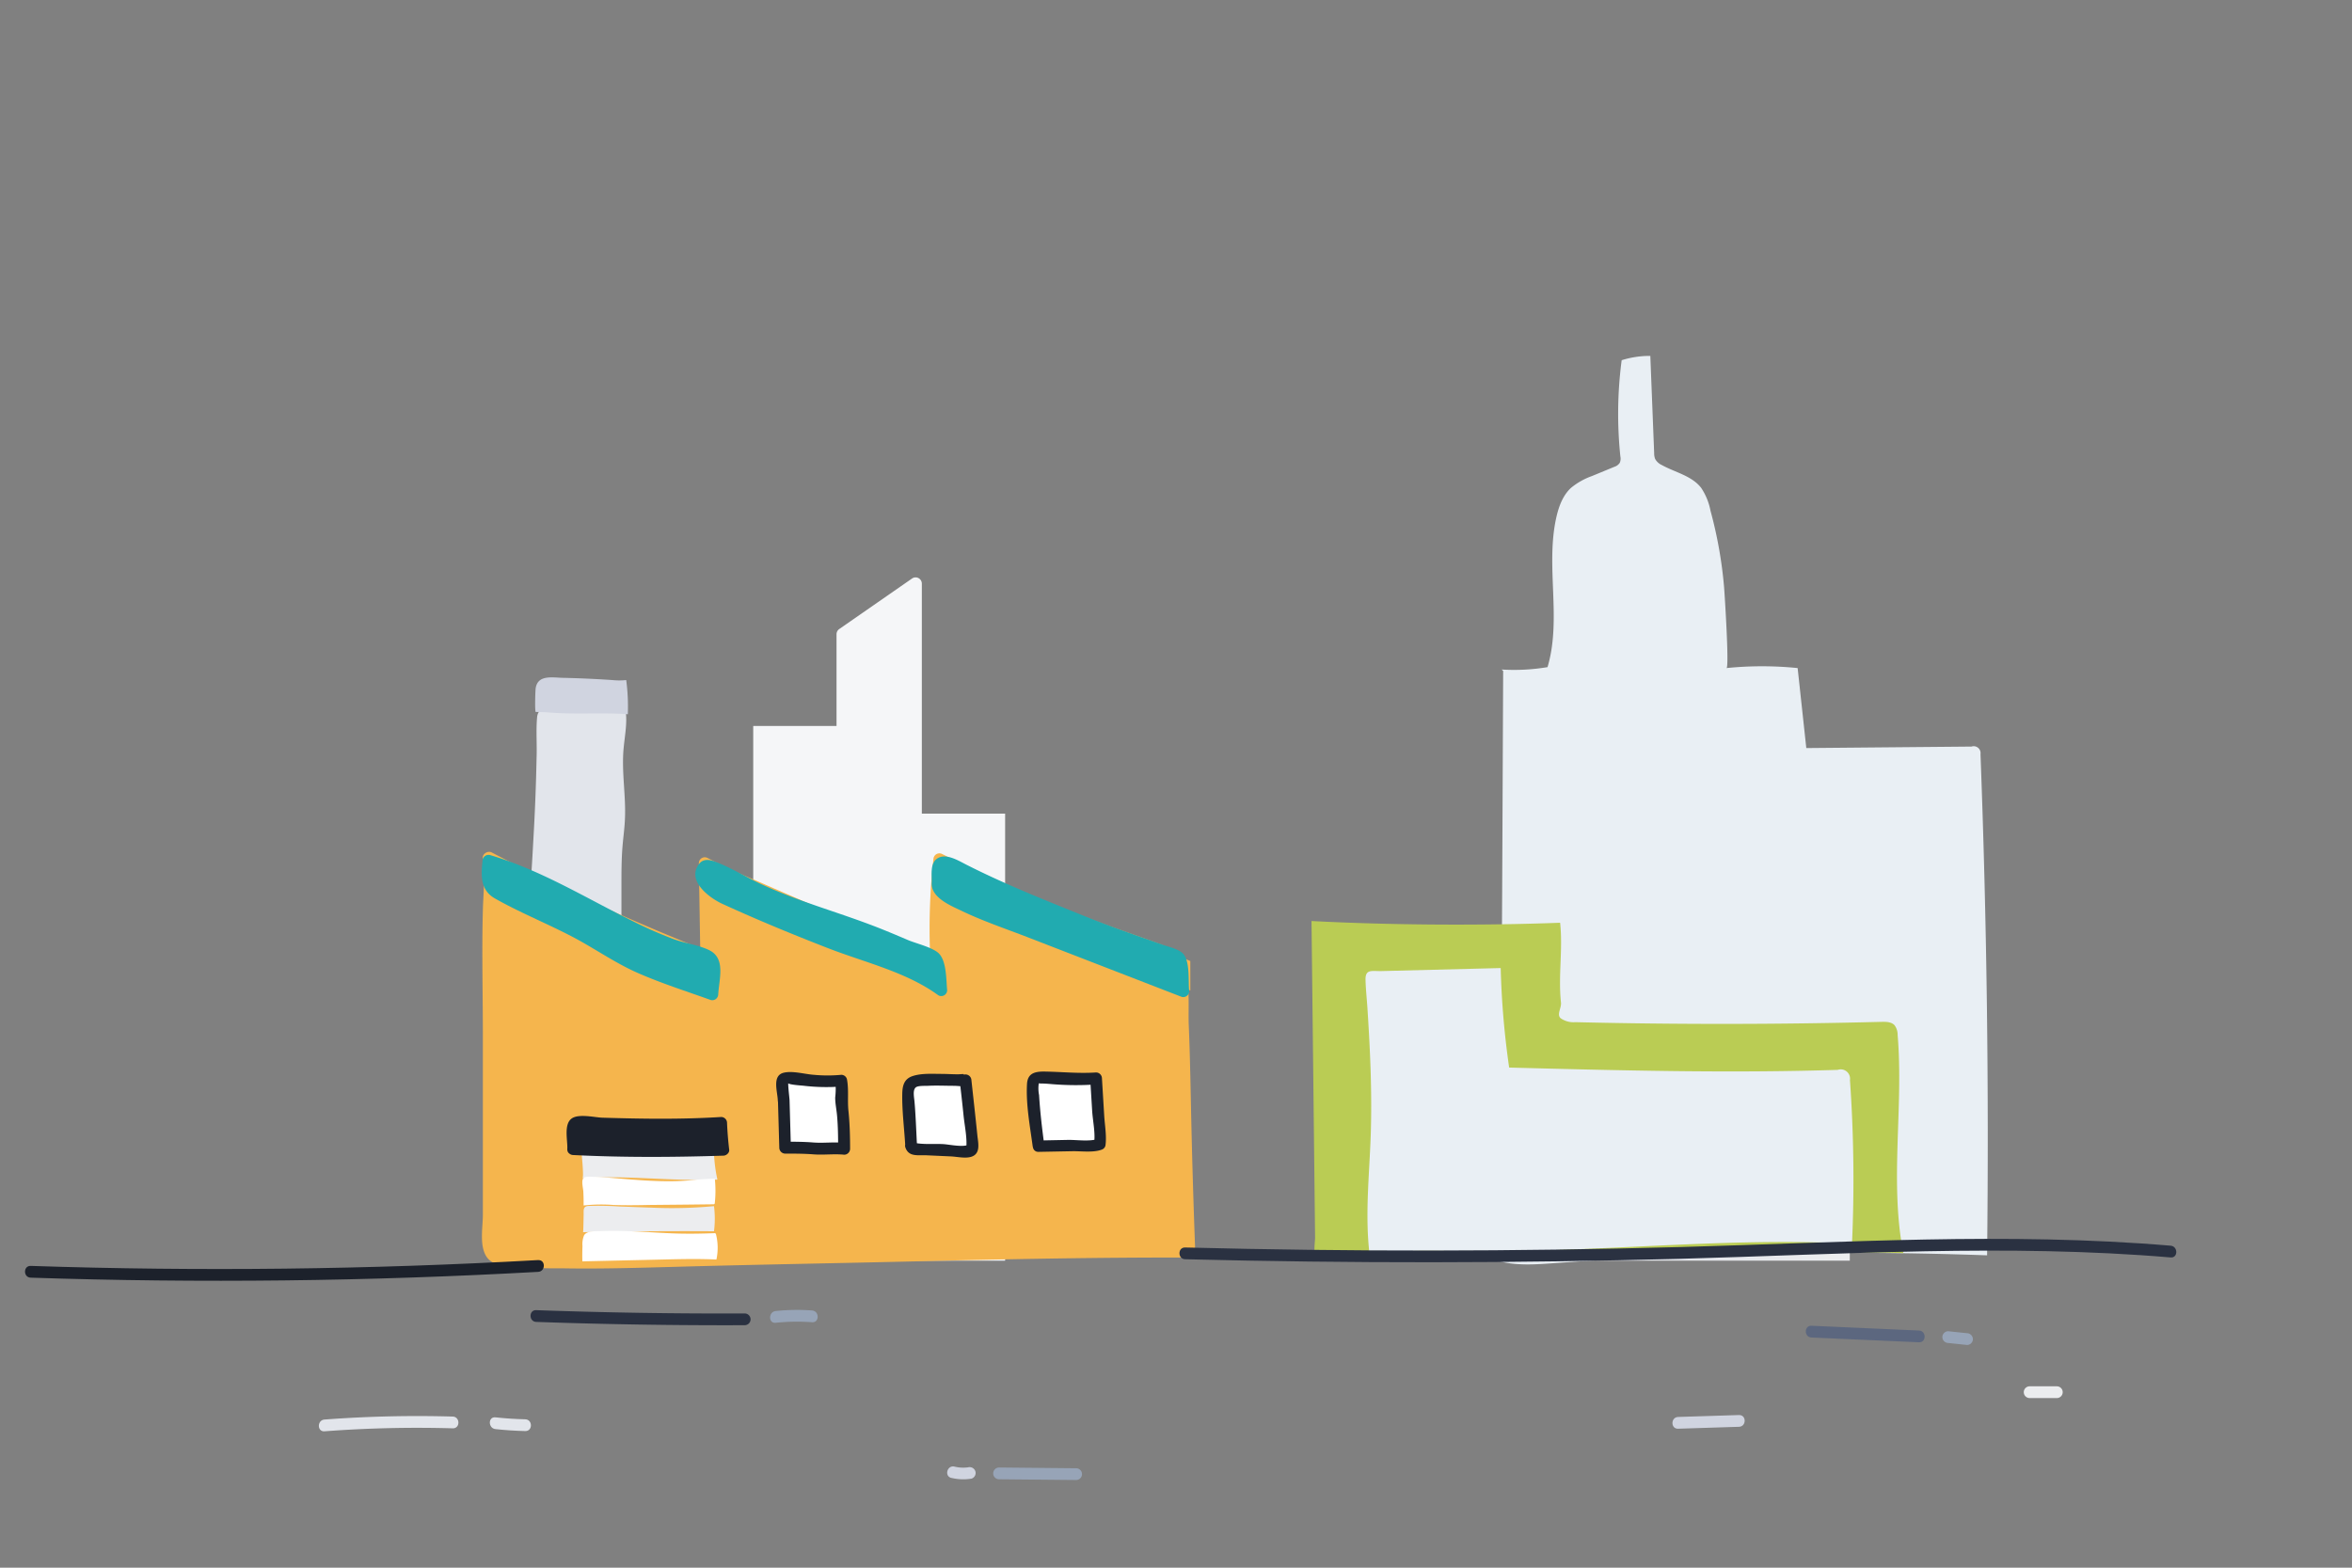 <svg xmlns="http://www.w3.org/2000/svg" xmlns:xlink="http://www.w3.org/1999/xlink" viewBox="0 0 600 400"><rect x="0" y="0" width="600" height="400" fill="#808080" stroke="none"/><defs><style>.cls-1{isolation:isolate;}.cls-2{fill:#f5f6f8;}.cls-3{fill:#2a3141;}.cls-4{fill:#797e84;}.cls-5,.cls-6{fill:none;stroke-miterlimit:10;stroke-width:1.59px;}.cls-5{stroke:#585f6b;}.cls-6{stroke:#97a4b7;}.cls-7{fill:url(#linear-gradient);}.cls-8{fill:#ecedef;}.cls-14,.cls-9{fill:#f5b54d;}.cls-9{mix-blend-mode:multiply;}.cls-10{fill:#e9eff4;}.cls-11{fill:#e2e5eb;}.cls-12{fill:#d0d4e0;}.cls-13{fill:#bacc54;}.cls-15{fill:#21abb0;}.cls-16{fill:#fff;}.cls-17{fill:#1c212b;}.cls-18{fill:#97a4b7;}.cls-19{fill:#5c677f;}</style><linearGradient id="linear-gradient" x1="348.26" y1="284.62" x2="471.89" y2="284.62" gradientUnits="userSpaceOnUse"><stop offset="0" stop-color="#d0d4e0"/><stop offset="1" stop-color="#ecedef"/></linearGradient></defs><title>header-sub-user-stories-industry copy</title><g class="cls-1"><g id="Layer_3" data-name="Layer 3"><path class="cls-2" d="M235.16,207.6V148.92a1.59,1.59,0,0,0-2.5-1.31l-18.58,12.9a1.61,1.61,0,0,0-.68,1.31v23.42H192.15V321.66h64.26V207.6Z"/></g><g id="Layer_5" data-name="Layer 5"><path class="cls-3" d="M455.85,247.59h14.28a3.18,3.18,0,0,1,3.18,3.18v9a0,0,0,0,1,0,0H452.67a0,0,0,0,1,0,0v-9A3.18,3.18,0,0,1,455.85,247.59Z"/><polygon class="cls-4" points="464.93 213.8 461.05 213.8 457.87 247.59 468.11 247.59 464.93 213.8"/><circle class="cls-3" cx="462.99" cy="207.77" r="6.03"/><line class="cls-5" x1="456.95" y1="207.77" x2="469" y2="207.77"/><line class="cls-6" x1="197.92" y1="335.65" x2="207.89" y2="335.65"/><path class="cls-3" d="M453.92,250.11c.89-2.91,13.27-1,15.6-.79,3.11.35,2.21,1.86,2.3,4.58a63.07,63.07,0,0,0,.66,7l1.45-1.9c-5.49,0-11.19,1.11-16.65.68-3.08-.24-3.87-1.23-3.92-4.26a30.36,30.36,0,0,1,.56-5.3c.31-1.89-2.58-2.7-2.89-.8-.6,3.61-1.88,9.5,1.39,12.26,2,1.68,5,1.11,7.35,1,4.72-.2,9.43-.62,14.16-.6a1.52,1.52,0,0,0,1.44-1.9,56.07,56.07,0,0,1-.58-7.66c0-1.2.3-2.83-.23-4-1-2.12-3.86-2-5.8-2.22a70.72,70.72,0,0,0-13-.34c-2.51.24-4,.92-4.72,3.4C450.46,251.16,453.35,252,453.92,250.11Z"/><path class="cls-3" d="M456.49,248h0a1.52,1.52,0,0,0,1.5,1.5l10.55.42a1.5,1.5,0,0,0,1.5-1.5c-.64-5.82-1.33-11.65-2-17.47-.76-6.25-1-13-2.67-19.14a1.53,1.53,0,0,0-1.45-1.1c-5.59.26-4.65,4.89-5.06,9.3-.88,9.33-1.74,18.64-2.34,28-.13,1.93,2.87,1.92,3,0q.58-9.13,1.39-18.24c.26-2.92.55-5.84.85-8.76.2-1.94-.27-7.18,2.16-7.29l-1.45-1.11c1.71,6.18,1.93,13,2.69,19.37.66,5.48,1.31,11,1.91,16.45l1.5-1.5L458,246.51l1.5,1.5h0C459.61,246.08,456.61,246.09,456.49,248Z"/><path class="cls-3" d="M457,202.28c-2.54,2.59-2.49,8.4-.13,11.13,2.73,3.14,8.91,3.19,11.63.16,3.19-3.54,3.12-8-.53-11.12-3.32-2.79-7.69-3.17-11-.17-1.43,1.3.7,3.42,2.12,2.12,1.87-1.71,4.21-1.54,6.23-.18,2.73,1.85,3.23,4.54,1.1,7.12-1.56,1.9-6.14,2-7.56-.25-1-1.63-1.16-5.27.23-6.69S458.33,200.9,457,202.28Z"/><path class="cls-3" d="M457,209.18a51.55,51.55,0,0,1,11.38-.21c1.92.18,1.91-2.83,0-3a51.55,51.55,0,0,0-11.38.21c-1.89.25-1.91,3.25,0,3Z"/></g><g id="Layer_4" data-name="Layer 4"><path class="cls-7" d="M386.29,272.89V249.17a1.59,1.59,0,0,0-1.59-1.58H349.85a1.59,1.59,0,0,0-1.59,1.58v72.49H471.89V274.48a1.59,1.59,0,0,0-1.58-1.59Z"/></g><g id="Layer_2" data-name="Layer 2"><rect class="cls-2" x="147.64" y="294.38" width="34.63" height="27.28"/><rect class="cls-8" x="147.64" y="301.85" width="34.63" height="6.17"/><rect class="cls-8" x="147.64" y="315.5" width="34.63" height="6.17"/><rect class="cls-3" x="145.73" y="286.09" width="38.44" height="8.29" rx="1.59"/><polygon class="cls-9" points="180.17 252.73 125.87 226.69 125.87 219.17 180.17 245.21 180.17 252.73"/><polygon class="cls-9" points="240.03 252.73 180.17 226.69 180.17 219.17 240.03 245.21 240.03 252.73"/><polygon class="cls-9" points="303.65 252.73 240.03 226.69 240.03 219.17 303.65 245.21 303.65 252.73"/></g><g id="Layer_6" data-name="Layer 6"><path class="cls-10" d="M383.46,171.2l-.19,42.68c-.16,35.88-.31,71.78-1.82,107.63,4.79,1.53,9.95,1.15,15,.79a1030.56,1030.56,0,0,1,110.46-2q.74-63.94-1.68-127.87a1.76,1.76,0,0,0-2.3-1.94l-42.14.38-2.21-20.41a90.23,90.23,0,0,0-18.15,0c.74-.07-.47-18.87-.61-20.62a109.65,109.65,0,0,0-3.47-19.53,15.76,15.76,0,0,0-2.38-5.83c-2.4-3.1-6.64-3.94-10.07-5.84a3.64,3.64,0,0,1-1.68-1.56,4.05,4.05,0,0,1-.24-1.47L421,90.81a23.82,23.82,0,0,0-7.31,1.1,105.09,105.09,0,0,0-.33,24.56,2.61,2.61,0,0,1-.17,1.64,2.57,2.57,0,0,1-1.37,1l-5.72,2.36a17.7,17.7,0,0,0-5.32,3c-2.06,1.89-3.09,4.65-3.72,7.37-2.89,12.54,1.39,26-2.28,38.38a51.5,51.5,0,0,1-11.7.61"/><path class="cls-11" d="M135.28,225.67a184.07,184.07,0,0,1,23.25,10.2V226c0-3.37,0-6.75.28-10.11.19-2.28.51-4.55.61-6.84.28-5.86-.83-11.74-.38-17.59.27-3.48,1.09-7,.51-10.41-5.33,1-10.82.63-16.24.22h0c-2.59-.19-6-1.55-6.3,1.78s0,6.94-.13,10.36q-.21,10.44-.82,20.85C136,215.25,135.46,225.67,135.28,225.67Z"/><path class="cls-12" d="M136.68,181.66c1.8,0,3.59.16,5.39.26,6,.32,12.07-.12,18.09.32a51.89,51.89,0,0,0-.41-8.72,16.66,16.66,0,0,1-3.53,0h0q-6.32-.43-12.64-.57c-2.67-.06-6.33-.84-6.92,2.59C136.55,176.16,136.39,181.65,136.68,181.66Z"/></g><g id="Layer_7" data-name="Layer 7"><path class="cls-13" d="M467.33,319.68c6.07-.08,12.14-.16,18.21.06-3.55-18.25.11-37.14-1.45-55.67a4.06,4.06,0,0,0-.78-2.47c-.79-.87-2.13-.9-3.31-.87q-39.08,1-78.17.08a5.67,5.67,0,0,1-3.7-1c-1.08-.93.23-2.63.08-4-.74-6.84.52-13.53-.22-20.37-20,.76-43.47.61-63.42-.44h0l.49,43.14.24,21.37.12,10.89.06,5.34c0,1.24-.46,3.65.19,4.73,1.14,1.9,6.17.85,8,.83l10.72-.14,21.64-.29,43.06-.56,43.28-.57C464,319.72,465.69,319.68,467.33,319.68Z"/><path class="cls-10" d="M349.67,289.87c-.36,10.05-1.48,20.13-.3,30.11,8.61-1.17,17.33-.79,26-.71,32.38.31,64.75-3.63,97.08-1.95a363.09,363.09,0,0,0-.52-41.73,2.38,2.38,0,0,0-3.12-2.61c-27.93.88-55.88.14-83.82-.59A215.27,215.27,0,0,1,382.83,247h0l-30.37.77c-2.49.06-4.18-.6-4.11,2.25.06,2.46.34,4.93.5,7.39.32,5.05.61,10.12.78,15.18C349.82,278.37,349.87,284.12,349.67,289.87Z"/><path class="cls-14" d="M304.91,319.37q-.74-19.58-1.13-39.16c-.13-6.17-.26-12.33-.52-18.5-.21-4.86.51-11.55-1.45-16.09-1.34-3.08-4.54-4.28-7.48-5.34-5.95-2.14-11.94-4.16-17.85-6.44-12.28-4.74-24.31-10.08-36.1-15.92a1.53,1.53,0,0,0-2.26,1.3,161.13,161.13,0,0,0-.9,22.93c-20.07-4.58-38.47-13.85-56.69-23.22a1.51,1.51,0,0,0-2.25,1.3q.16,10.86.35,21.72a562.36,562.36,0,0,1-53.18-24.44c-1.2-.63-3,.76-2,2.05s.11,5.19,0,6.6c-.08,2-.22,4.05-.27,6.07-.29,10.63,0,21.3,0,31.94s0,21.29,0,31.94q0,6.92,0,13.82c0,3.06-.85,7.44.68,10.3,1,1.86,2.62,2.33,4.61,2.63a113.36,113.36,0,0,0,14.74.75c10,.19,19.95-.13,29.92-.4,20.57-.57,41.14-.9,61.71-1.4,22.89-.56,45.78-1,68.67-.94a1.38,1.38,0,0,0,1.15-.55A1.34,1.34,0,0,0,304.91,319.37Z"/><path class="cls-15" d="M180.89,242.42c-2.74-1.32-6.24-1.75-9.13-2.83a107.28,107.28,0,0,1-10.25-4.51C149.45,229.13,138,222,125,218.17a1.52,1.52,0,0,0-1.9,1.45c-.42,3.87-.55,7.53,3.17,9.63,6,3.41,12.66,6.13,18.84,9.3,5.95,3,11.44,7,17.56,9.69s12.43,4.68,18.65,6.92a1.52,1.52,0,0,0,1.9-1.44C183.45,249.75,185.2,244.51,180.89,242.42Z"/><path class="cls-15" d="M231.68,239.88c-2.15-.92-4.3-1.83-6.46-2.7-10.49-4.24-21.39-7-31.63-11.87-3.72-1.77-7.51-4.14-11.37-5.53-1.36-.49-2.88-.65-3.87.64-3.34,4.38,2.79,8.76,5.88,10.18,8.88,4.07,17.94,7.81,27.06,11.35,9.31,3.62,19.94,6.05,28.08,12a1.5,1.5,0,0,0,2.25-1.29c-.26-2.71-.13-7.42-2.14-9.41C237.93,241.73,233.64,240.71,231.68,239.88Z"/><path class="cls-15" d="M302,243.56c-1-1.34-3.73-1.92-5.15-2.42-6.74-2.38-13.43-4.67-20.08-7.35-10.16-4.1-20.43-8.18-30.2-13.14-2-1-5.36-3.16-7.59-1.52-1.74,1.27-1.24,4.11-1.3,6-.32,3.9,4.87,5.95,7.7,7.31,5.42,2.6,11.2,4.54,16.81,6.71l39.27,15.21a1.51,1.51,0,0,0,1.9-1.45C303.09,250.29,303.59,245.71,302,243.56Z"/><path class="cls-16" d="M200,280.85l.34,12h1.78c1.14,0,2.29,0,3.43,0a48.45,48.45,0,0,0,6.8.31,9.77,9.77,0,0,1,3.05-.06,80.84,80.84,0,0,0-.5-10.44,17.75,17.75,0,0,1-.26-2.62c0-1.45.49-3,0-4.31h0a40.79,40.79,0,0,1-8.34-.1c-1.39-.12-2.77-.25-4.15-.34a8.12,8.12,0,0,0-2.08-.1c-.62.15-.46.45-.37,1.06A42.89,42.89,0,0,1,200,280.85Z"/><path class="cls-17" d="M198.46,280.85l.34,12a1.52,1.52,0,0,0,1.5,1.5c2.43,0,4.83,0,7.25.19,2.61.2,5.24-.18,7.81.09a1.52,1.52,0,0,0,1.5-1.5c0-3.28-.09-6.53-.43-9.79-.27-2.66.14-5.37-.38-8a1.49,1.49,0,0,0-1.44-1.1,36.78,36.78,0,0,1-7,0c-2.33-.16-5.32-1.06-7.61-.55-3.13.69-1.65,4.82-1.58,7.1.06,1.92,3.06,1.93,3,0,0-.47-.5-4.4-.29-4.54-.67.46,3.36.73,3.71.76a49.47,49.47,0,0,0,9.73.22l-1.45-1.1a18.91,18.91,0,0,1-.06,3.91c0,1.53.33,3,.47,4.57.26,2.82.27,5.65.29,8.49l1.5-1.5c-2.57-.27-5.2.11-7.81-.09-2.43-.19-4.82-.21-7.25-.19l1.5,1.5-.34-12C201.41,278.92,198.41,278.91,198.46,280.85Z"/><path class="cls-16" d="M232.39,292.47h0a.53.53,0,0,0,.6.66l13.61.61c.49,0,1.06,0,1.32-.4a1.41,1.41,0,0,0,.12-.93q-.81-8.39-1.78-16.77c0,.26-13.16-.93-14.21,1.06-.9,1.71-.13,5.11-.06,7C232.09,286.59,232.23,289.53,232.39,292.47Z"/><path class="cls-17" d="M231,292.87c.88,2.38,3.19,1.81,5.44,1.91l6.13.28c1.56.07,3.69.58,5.22.09,2.47-.8,1.73-3.52,1.53-5.53-.47-4.67-1-9.32-1.51-14a1.53,1.53,0,0,0-2.26-1.29c1.05-.47-.64-.19-1.31-.22-1.31,0-2.61-.09-3.91-.1-2.4,0-5.19-.21-7.51.55-2.16.71-2.62,2.41-2.65,4.58-.08,4.37.53,8.94.77,13.31.11,1.92,3.11,1.93,3,0-.21-3.8-.32-7.59-.65-11.38-.1-1.1-.5-2.94.33-3.62.59-.48,2.35-.36,3.09-.4,2.21-.12,4.44,0,6.66,0,1.16,0,2.6.33,3.7-.16l-2.26-1.3c.35,3,.69,6.05,1,9.08.28,2.73,1,5.9.65,8.62l.75-1.3c-1.39.87-5.09,0-6.69-.07-2.37-.11-5.18.17-7.48-.38l1.05,1.05-.21-.57C233.18,290.28,230.28,291.05,231,292.87Z"/><path class="cls-16" d="M264.93,292.4l15.11-.29c.19,0,.41,0,.51-.19a.52.52,0,0,0,.05-.35l-1-16.43h0c-2.89.2-5.79.26-8.68.2-1.56,0-6.53-1-7.28.13S264.92,292.4,264.93,292.4Z"/><path class="cls-17" d="M264.93,293.9l8.93-.17c2.14,0,5.05.37,7.09-.36a1.5,1.5,0,0,0,1.05-1.05c.35-2.4-.16-5.17-.31-7.6l-.58-9.58a1.52,1.52,0,0,0-1.5-1.5c-4.54.31-8.88-.18-13.38-.23-2.48,0-4.1.6-4.24,3.2-.29,5.17.75,10.67,1.44,15.79.25,1.89,3.25,1.91,3,0-.58-4.32-1.1-8.68-1.36-13a8.57,8.57,0,0,1-.08-2.94c.11-.31-.86-.05.53,0,.75,0,1.49.05,2.23.11a74.53,74.53,0,0,0,11.86.13l-1.5-1.5.5,8.21c.15,2.51.86,5.69.5,8.17l1-1c-2.12.76-5.42.23-7.67.27l-7.55.15C263,290.94,263,293.94,264.93,293.9Z"/><path class="cls-8" d="M148.55,300.63c11.47-.83,23,.84,34.46.35a39.1,39.1,0,0,1-.9-7.69h0a173.54,173.54,0,0,1-26.49.4l-3.68-.18a16.61,16.61,0,0,0-3.65-.15C148.31,294,149.06,300.6,148.55,300.63Z"/><path class="cls-16" d="M148.88,307.58h0a42,42,0,0,1,7.61-.13c3,.1,6.07.07,9.1,0l9.36-.09,7-.08a.41.41,0,0,0,.31-.09.38.38,0,0,0,.09-.25,29,29,0,0,0,0-6.18,67.7,67.7,0,0,0-6.82.45c-6.89.54-13.81-.22-20.7-.76-1.17-.09-2.34-.18-3.51-.18-.67,0-2.18-.21-2.59.49s0,2.35.07,3.14C148.87,305.15,148.89,306.36,148.88,307.58Z"/><path class="cls-8" d="M148.74,314.4q16.69-.34,33.4-.24a25,25,0,0,0,0-6.41h0a114.51,114.51,0,0,1-16,.38c-2.69-.08-5.38-.2-8.07-.29a79.15,79.15,0,0,0-8-.14c-1.38.1-1.17,1.13-1.18,2.26C148.87,310.33,148.82,314.4,148.74,314.4Z"/><path class="cls-16" d="M148.56,321.84h0l20.56-.47c4.54-.11,9.1-.21,13.64,0a14.27,14.27,0,0,0-.09-6.37.56.56,0,0,0-.13-.28.52.52,0,0,0-.37-.07c-3,.12-6,.17-9,.1-4.42-.11-8.83-.49-13.26-.63-2.2-.07-4.4-.08-6.6,0-1.22.06-3.52-.17-4.3,1.05a5.92,5.92,0,0,0-.42,2.77C148.54,319.28,148.53,320.56,148.56,321.84Z"/><path class="cls-17" d="M146.19,293.21c5.37.27,10.75.5,16.13.56,7.4.07,14.8-.17,22.2-.4a68.07,68.07,0,0,1-.55-6.83l-5.91.37c-2.08.13-4.16.26-6.24.29-1.71,0-3.42,0-5.12-.09l-11.24-.34-5.48-.16c-1,0-3.56-.7-3.78.74a17,17,0,0,0,.08,2.76C146.29,291.14,146.26,292.18,146.19,293.21Z"/><path class="cls-17" d="M146.19,294.71c12.79.64,25.52.57,38.33.16.73,0,1.59-.68,1.5-1.5-.27-2.28-.45-4.54-.55-6.83A1.52,1.52,0,0,0,184,285c-10.17.64-20.16.49-30.34.18-1.94-.06-6-1.07-7.81.2-2.11,1.49-1,5.67-1.13,7.79-.1,1.93,2.9,1.92,3,0,0-.74-.44-3.88,0-4.48.89-1.24,1.13-.46,2.3-.62,3.75-.54,8.27.25,12,.36,7.37.23,14.58,0,21.95-.43l-1.5-1.5c.1,2.29.28,4.55.55,6.83l1.5-1.5c-12.81.41-25.54.48-38.33-.16C144.26,291.61,144.26,294.61,146.19,294.71Z"/><path class="cls-3" d="M302.33,321.3q63.09,1.59,126.2-.11c41.72-1.13,83.53-3.88,125.21-.35,1.92.16,1.91-2.84,0-3-41.68-3.53-83.49-.78-125.21.35q-63.09,1.72-126.2.11c-1.93-.05-1.93,2.95,0,3Z"/><path class="cls-17" d="M137.29,321.51Q72.63,325.14,7.83,323c-1.93-.06-1.93,2.94,0,3q64.72,2.14,129.46-1.48c1.92-.11,1.93-3.11,0-3Z"/></g><g id="Layer_8" data-name="Layer 8"><path class="cls-3" d="M136.79,337.29q26.58.94,53.18.84a1.5,1.5,0,0,0,0-3q-26.59.11-53.18-.84c-1.93-.07-1.92,2.93,0,3Z"/><path class="cls-18" d="M197.89,337.51a52.07,52.07,0,0,1,9.26-.14c1.92.14,1.91-2.86,0-3a52.07,52.07,0,0,0-9.26.14c-1.9.2-1.92,3.21,0,3Z"/><path class="cls-11" d="M82.79,365.2a315.7,315.7,0,0,1,32.7-.76c1.93.06,1.93-2.94,0-3a315.7,315.7,0,0,0-32.7.76c-1.92.14-1.93,3.14,0,3Z"/><path class="cls-11" d="M126.39,364.64q3.79.41,7.6.5c1.93.05,1.93-2.95,0-3q-3.81-.09-7.6-.5c-1.91-.21-1.9,2.79,0,3Z"/><path class="cls-12" d="M242.75,377.1a13,13,0,0,0,5.08.18,1.51,1.51,0,0,0,1-1.84,1.54,1.54,0,0,0-1.85-1.05,9.27,9.27,0,0,1-3.48-.18c-1.87-.45-2.68,2.45-.8,2.89Z"/><path class="cls-18" d="M254.87,377.44l19.65.19a1.5,1.5,0,0,0,0-3l-19.65-.19a1.5,1.5,0,0,0,0,3Z"/><path class="cls-12" d="M428.09,364.54l15.53-.49c1.93-.06,1.94-3.06,0-3l-15.53.49c-1.92.07-1.93,3.07,0,3Z"/><path class="cls-19" d="M462.11,341.27l27.42,1.22c1.93.08,1.93-2.92,0-3l-27.42-1.22c-1.93-.08-1.92,2.92,0,3Z"/><path class="cls-18" d="M497,342.67l4.79.5a1.5,1.5,0,0,0,1.5-1.5,1.54,1.54,0,0,0-1.5-1.5l-4.79-.5a1.51,1.51,0,0,0-1.5,1.5,1.53,1.53,0,0,0,1.5,1.5Z"/><path class="cls-8" d="M517.77,356.72h6.93a1.5,1.5,0,0,0,0-3h-6.93a1.5,1.5,0,0,0,0,3Z"/></g></g></svg>